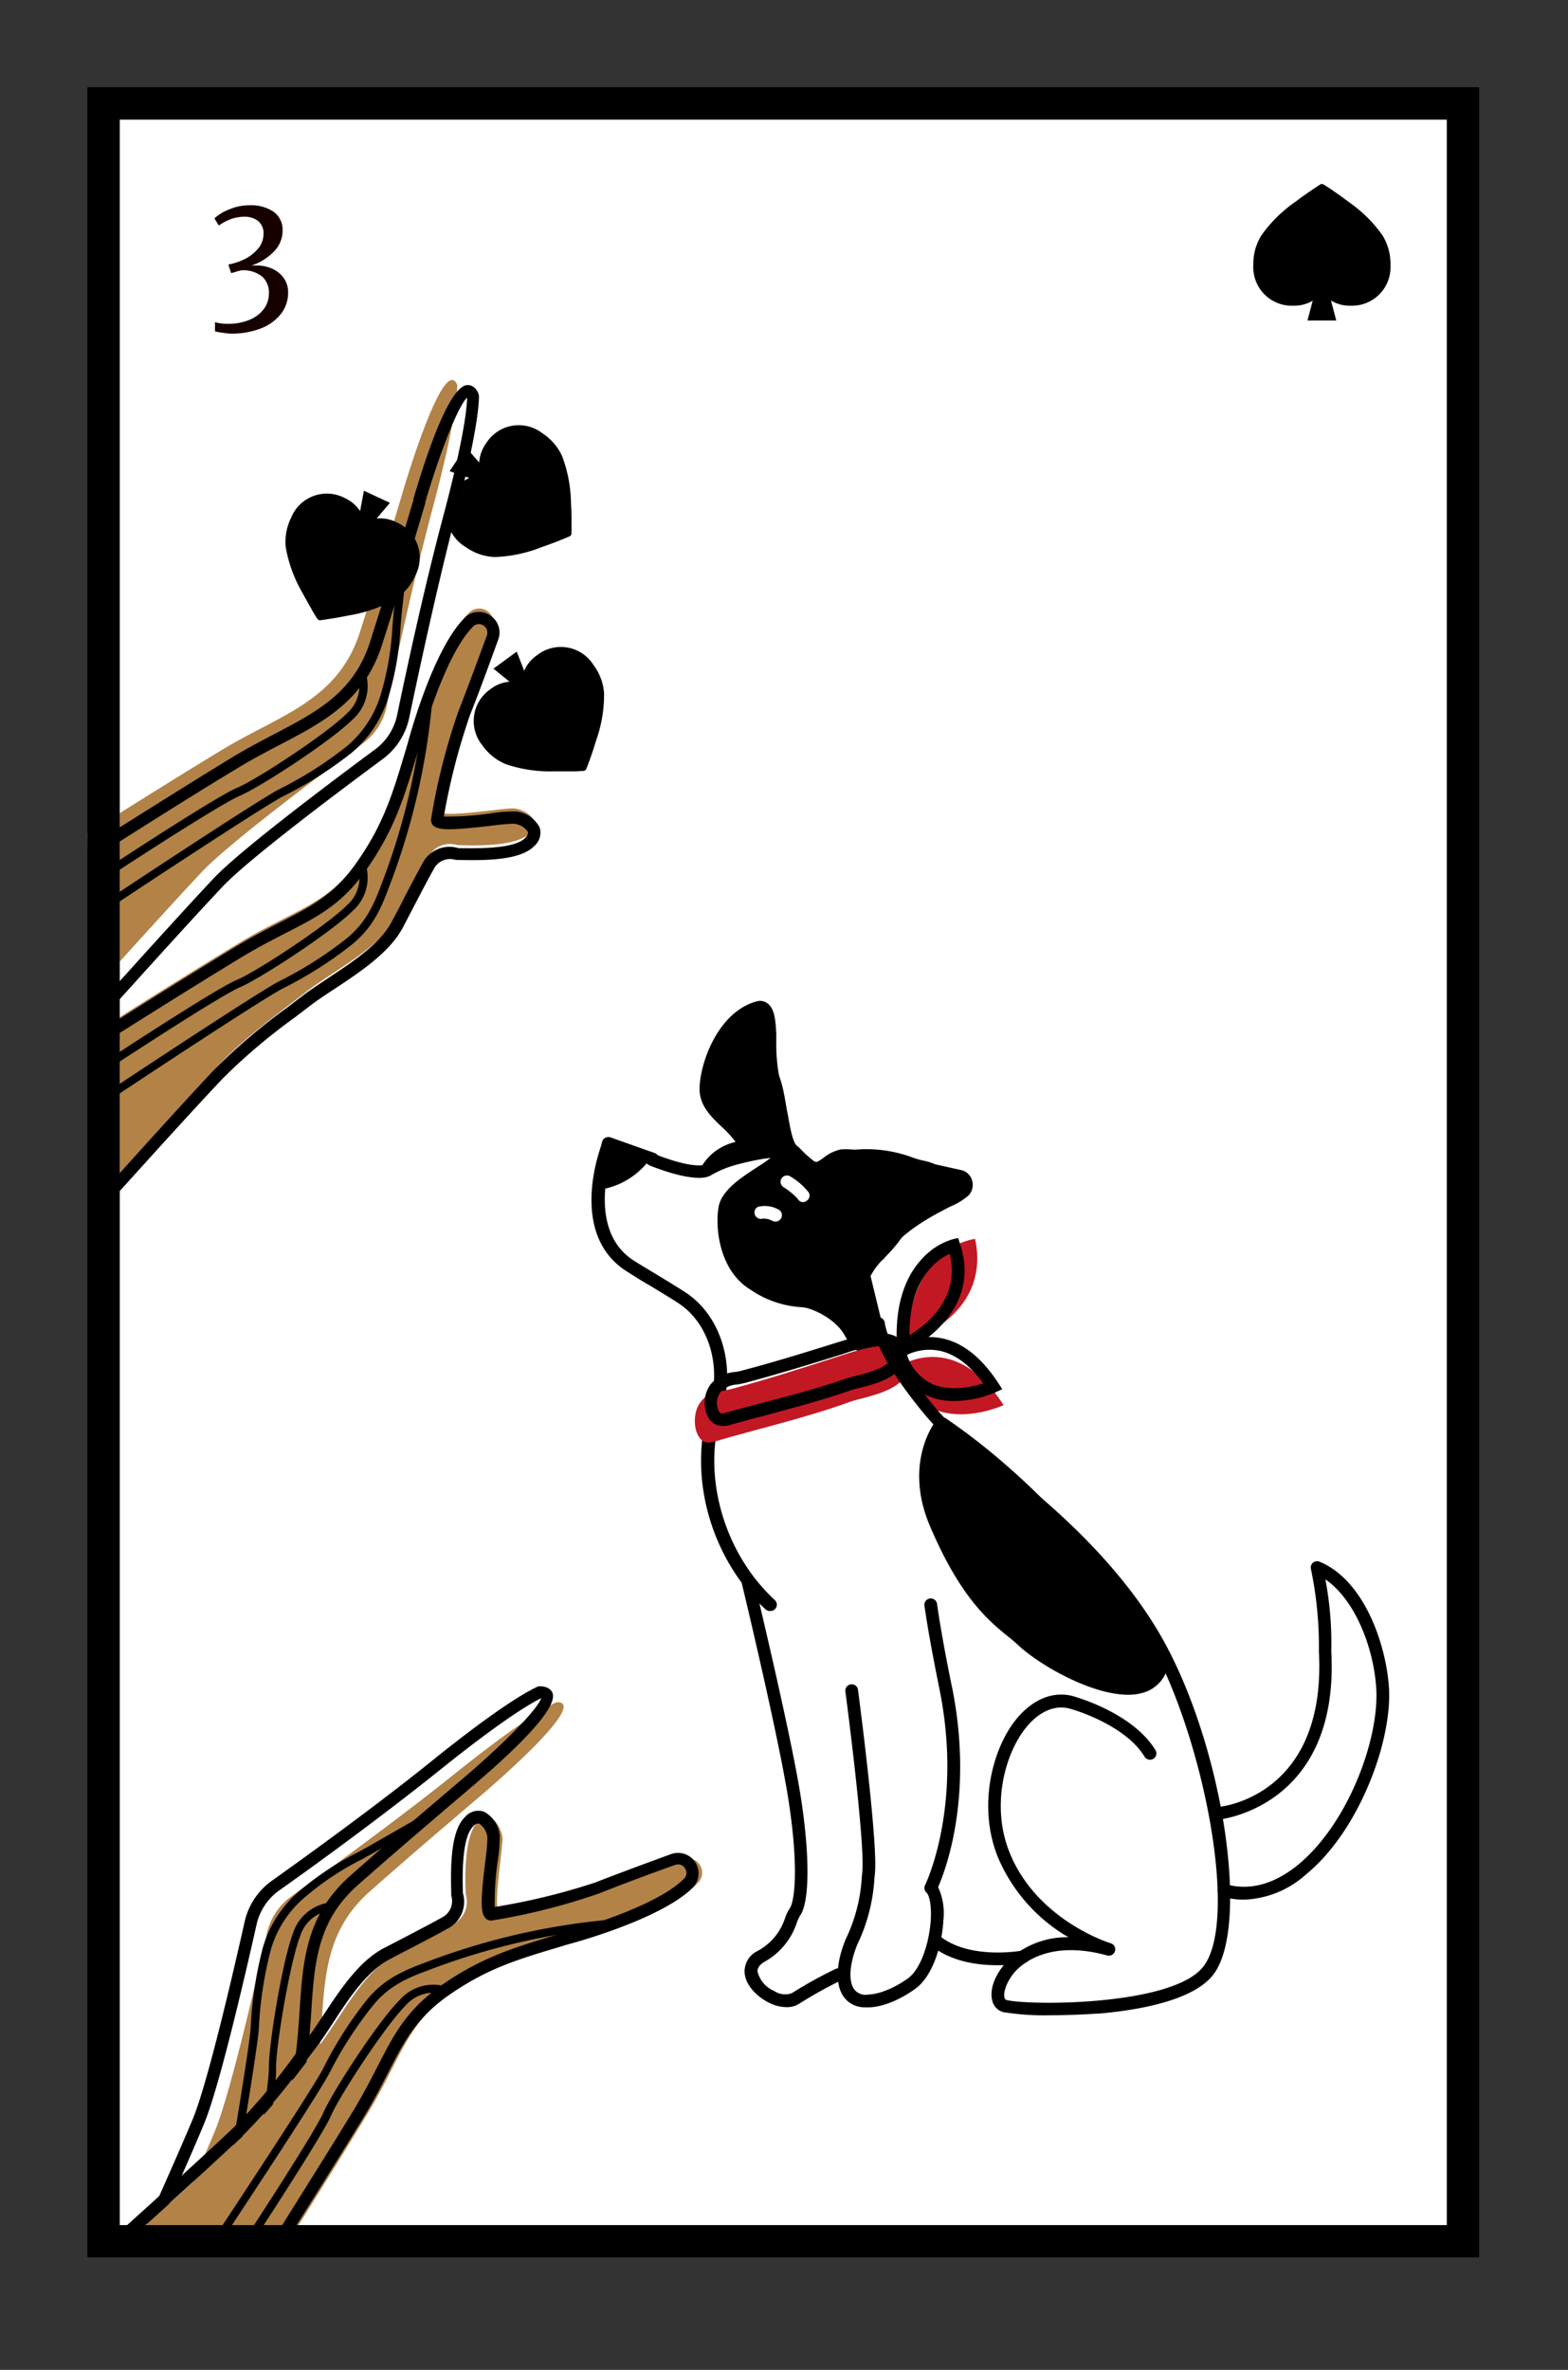 <svg id="圖層_1" data-name="圖層 1" xmlns="http://www.w3.org/2000/svg" viewBox="0 0 194.94 294.58"><rect x="0" y="0" width="194.94" height="294.58" fill="#333333" stroke="none"/><defs><style>.cls-1{fill:#fff;}.cls-2{fill:#170000;}.cls-3{fill:#c21823;}.cls-4{fill:#b28247;}</style></defs><title>新接龍</title><rect class="cls-1" x="12.88" y="12.85" width="169" height="265.73"/><path d="M183.88,280.58h-173V10.85h173Zm-169-4h165V14.85h-165Z"/><path d="M171.88,29.26a17.05,17.05,0,0,0-4.28-4.21c-.84-.64-1.62-1.18-2.12-1.52-1-.66-1-.66-1.13-.66s-.14,0-1.12.66c-.5.34-1.28.87-2.12,1.51a17.14,17.14,0,0,0-4.29,4.22,6.65,6.65,0,0,0-1,3.64A4.79,4.79,0,0,0,160.78,38a4.56,4.56,0,0,0,2.42-.62l-.65,2.46h3.58l-.66-2.49a4.45,4.45,0,0,0,2.46.65,4.79,4.79,0,0,0,4.94-5.06A6.76,6.76,0,0,0,171.88,29.26Z"/><path class="cls-2" d="M27.67,41.36a7.36,7.36,0,0,1-.94-.17V40.05a5.62,5.62,0,0,0,1.58.2,6.73,6.73,0,0,0,2.74-.51,4.12,4.12,0,0,0,1.77-1.36,3.18,3.18,0,0,0,.61-1.89,2.7,2.7,0,0,0-.83-2.11A3.8,3.8,0,0,0,30,33.6l-.62.16a3.21,3.21,0,0,1-.65.18l-.34-1.06A8,8,0,0,0,30,32.4,5.33,5.33,0,0,0,32,31a2.81,2.81,0,0,0,.76-1.85,2,2,0,0,0-.67-1.68,2.71,2.71,0,0,0-1.72-.53,4.92,4.92,0,0,0-1.74.32,6.24,6.24,0,0,0-1.43.78l-.54-.9a5.77,5.77,0,0,1,1.79-1.09A6.27,6.27,0,0,1,31,25.52a5,5,0,0,1,3,.79,2.76,2.76,0,0,1,1.13,2.42A3.66,3.66,0,0,1,34,31.32,6.82,6.82,0,0,1,31.28,33l.57,0a4.75,4.75,0,0,1,2.08.44,3.52,3.52,0,0,1,1.4,1.2,3,3,0,0,1,.49,1.69A4.27,4.27,0,0,1,34.94,39a5.81,5.81,0,0,1-2.5,1.82,10.09,10.09,0,0,1-3.75.65A7.83,7.83,0,0,1,27.67,41.36Z"/><path d="M102.74,152.27a58.19,58.19,0,0,0,1.7,8.62,1,1,0,0,0,1.62.48l1.18-2.54a10,10,0,0,1,2.1-3c1.9-1.83,5.13-5.66,2.64-8.65s-5.32-3.69-7.44-3.52c-1,.08-2.84,2-3.82,1.76-.51-.13-1.93-1.67-2.16-1.85a3.6,3.6,0,0,1-.91-1.84,2.86,2.86,0,0,1-1.14,2.6c-1.43,1.29-5.82,3.28-6.34,5.66-.47,2.15-.1,7.4,3.62,9.62a12.45,12.45,0,0,0,6.5,2.1,8.94,8.94,0,0,1,5.55,4.08,6.52,6.52,0,0,0,3.24,2.67l.81.38-2.5-10.35"/><path d="M109.89,169.66a.84.84,0,0,1-.34-.08l-.81-.38a7.34,7.34,0,0,1-3.61-3c-1.12-2.27-4.08-3.49-5-3.65a5.87,5.87,0,0,0-.67-.08,12.41,12.41,0,0,1-6.09-2.12c-4.16-2.48-4.48-8.23-4-10.47.43-2,2.86-3.56,4.81-4.83A19.45,19.45,0,0,0,96,143.78a2.17,2.17,0,0,0,.89-1.85.79.79,0,0,1,1.54-.37c.28,1.09.54,1.36.62,1.41l.47.45a10.75,10.75,0,0,0,1.44,1.27,5.15,5.15,0,0,0,1.47-.81,5.19,5.19,0,0,1,2.06-1c2.1-.17,5.22.35,8.1,3.81,2.1,2.5,1.11,6-2.7,9.72a9.09,9.09,0,0,0-1.66,2.2l2.44,10.05a.8.8,0,0,1-.27.8A.79.79,0,0,1,109.89,169.66ZM97.85,144A4.76,4.76,0,0,1,97,145a16.79,16.79,0,0,1-2,1.39c-1.62,1-3.83,2.49-4.13,3.85-.46,2.11,0,6.84,3.26,8.78a11,11,0,0,0,5.41,1.9c.3,0,.58,0,.83.1a9.63,9.63,0,0,1,6.1,4.5,5,5,0,0,0,2.19,2l-1.58-6.54-.37.8a.81.81,0,0,1-.17.24,1.76,1.76,0,0,1-1.64.45,1.86,1.86,0,0,1-1.28-1.26,59.69,59.69,0,0,1-1.73-8.75.77.77,0,0,1,.66-.89.79.79,0,0,1,.9.67,58.44,58.44,0,0,0,1.67,8.49.31.31,0,0,0,.17.21h.07l1.1-2.35a2.56,2.56,0,0,1,.11-.24.51.51,0,0,1,.09-.18,10.86,10.86,0,0,1,2.06-2.79c1.84-1.77,4.63-5.12,2.58-7.57-2.44-2.94-5-3.38-6.76-3.24a5.26,5.26,0,0,0-1.33.72c-.92.61-1.88,1.24-2.76,1a6.3,6.3,0,0,1-2.12-1.67l-.33-.32A2.09,2.09,0,0,1,97.85,144Z"/><path d="M95.71,200.25a.82.82,0,0,1-.54-.21c-6.82-6.31-9.72-16.64-7-25.12,1.59-5,0-10.44-3.84-12.94-1.06-.69-2.21-1.38-3.43-2.12-1-.57-1.93-1.16-2.94-1.8-7.52-4.73-3.23-15.73-3-16.2a.78.78,0,0,1,1-.45l5.43,1.91a.78.78,0,0,1,.48,1,.79.79,0,0,1-1,.49l-4.69-1.65c-.77,2.4-2.74,10.16,2.67,13.57,1,.63,2,1.21,2.92,1.78,1.23.74,2.39,1.45,3.47,2.15,4.39,2.88,6.28,9.07,4.49,14.73-2.51,7.92.2,17.58,6.59,23.49a.79.79,0,0,1,.05,1.12A.83.83,0,0,1,95.71,200.25Z"/><path d="M105.39,161.89a2,2,0,0,1-.42,0,1.86,1.86,0,0,1-1.28-1.27,60.57,60.57,0,0,1-1.73-8.74.79.79,0,1,1,1.56-.22,58.44,58.44,0,0,0,1.67,8.49.31.31,0,0,0,.17.21h.09l2-3.73a.71.71,0,0,1,.19-.23c.07-.06,6.63-5.74,3.77-9.17-1.73-2.07-3.8-1.66-5.8-1.27a14,14,0,0,1-1.54.25,10,10,0,0,1-3.26-.25c-.5-.12-1.15-.7-2.33-1.87l-.38-.36c-.88-.68-1.23-2.27-1.56-4.11-.05-.26-.09-.49-.13-.68-.07-.36-.14-.79-.22-1.25-.25-1.48-.62-3.7-1.39-4.28-1.67-1.24-4.19-2.58-4.92-2.52v.09c.07.43,1,3.42,1.19,3.79a9,9,0,0,1,1.41,4.21,11.62,11.62,0,0,0,.78,3.08,1,1,0,0,1-.08,1,1,1,0,0,1-.81.44,4.62,4.62,0,0,0-3.71,2.23,1.5,1.5,0,0,1-.92.61c-.8.16-2.77.18-6.95-1.46a.8.8,0,0,1-.44-1,.79.79,0,0,1,1-.44c4.06,1.59,5.67,1.46,6.06,1.38a6.29,6.29,0,0,1,4.1-2.79,15.65,15.65,0,0,1-.61-2.76,7.63,7.63,0,0,0-1.17-3.59A27.45,27.45,0,0,1,88.28,131a1.51,1.51,0,0,1,.75-1.56c1.73-.94,5.87,2,6.69,2.63,1.27.95,1.67,3.35,2,5.28.08.44.15.85.22,1.19s.08.45.13.72c.15.83.5,2.77,1,3.15a6.18,6.18,0,0,1,.52.48,13.52,13.52,0,0,0,1.66,1.48,8.32,8.32,0,0,0,2.69.19c.39,0,.86-.13,1.36-.22,2.11-.42,5-1,7.32,1.8,3.64,4.36-2.84,10.39-3.84,11.27l-2,3.75a.62.62,0,0,1-.15.2A1.76,1.76,0,0,1,105.39,161.89Z"/><path class="cls-1" d="M99.86,149.43a.79.79,0,0,1-.7-.43,8.66,8.66,0,0,0-1.77-1.45.78.78,0,0,1-.21-1.09.79.79,0,0,1,1.09-.22,8.35,8.35,0,0,1,2.29,2,.79.79,0,0,1-.34,1.06A.8.8,0,0,1,99.86,149.43Z"/><path d="M80.07,143.72l-4.45-1.56-1.16,4.92A8.76,8.76,0,0,0,80.07,143.72Z"/><path d="M74.46,147.87a.79.79,0,0,1-.77-.92s0-.11,1.16-5a.75.75,0,0,1,.39-.51.8.8,0,0,1,.64-.06L80.33,143a.78.78,0,0,1,.38,1.21,9.49,9.49,0,0,1-6.16,3.67Zm1.72-4.68c-.18.78-.45,1.95-.66,2.83a8.18,8.18,0,0,0,3.2-1.94Z"/><path d="M98,142.24s.79.49-3.14.95a35.05,35.05,0,0,0-3.57.77,14.19,14.19,0,0,0-3.39,1.44,5.46,5.46,0,0,1,4.5-2.77.21.21,0,0,0,.16-.31c-1.15-2.61-4.75-4-4.8-6.92s2.16-9,6.49-10.17c1.41-.38,1.44,2.32,1.47,3.32a27.46,27.46,0,0,0,.45,5.59c.62,2.68.67,5.63,1.83,8.1"/><path d="M87.9,146.19a.77.77,0,0,1-.56-.24.79.79,0,0,1-.09-1,6.53,6.53,0,0,1,4.2-3,12.91,12.91,0,0,0-1.72-1.88c-1.34-1.28-2.72-2.6-2.76-4.65,0-3.21,2.27-9.62,7.07-10.94a1.53,1.53,0,0,1,1.38.24c.93.68,1,2.28,1.09,3.73l0,1a21.93,21.93,0,0,0,.4,4.56c.22.94.37,1.91.52,2.85a19.22,19.22,0,0,0,1.21,5,.88.88,0,0,1,.17.75c-.14.66-.78,1.07-3.88,1.43a33.62,33.62,0,0,0-3.46.76,13,13,0,0,0-3.17,1.34A.79.79,0,0,1,87.9,146.19Zm9.69-3.28h0ZM94.48,126c-3.92,1.1-6,6.79-5.93,9.42,0,1.39,1.06,2.38,2.27,3.53A10.27,10.27,0,0,1,93.29,142a1.07,1.07,0,0,1,.06.66c.53-.12,1-.21,1.42-.26a17.07,17.07,0,0,0,2.28-.38,22.31,22.31,0,0,1-1.16-5c-.14-.91-.29-1.85-.49-2.73a24,24,0,0,1-.45-4.88l0-.87C94.87,126.46,94.6,126.06,94.48,126Z"/><path class="cls-1" d="M96.41,151.85a.85.85,0,0,1-.35-.08,2.4,2.4,0,0,0-1.2-.3.81.81,0,0,1-1-.46.76.76,0,0,1,.39-1,3.46,3.46,0,0,1,2.52.33.79.79,0,0,1-.35,1.5Z"/><path d="M104.54,143.69c2.43,0,5.37-.48,8.52.81,1.17.48,2.18.5,2.91.9l3.52.78a1.15,1.15,0,0,1,.37,1.8c-.88,1-7.76,3.18-10.64,8Z"/><path d="M109.22,156.76h-.06a.76.76,0,0,1-.67-.5L103.81,144a.79.79,0,0,1,.08-.73.8.8,0,0,1,.65-.34c.49,0,1,0,1.53,0a16.43,16.43,0,0,1,7.28.91,9.77,9.77,0,0,0,1.46.43,6.71,6.71,0,0,1,1.44.45l3.41.76.13.05a1.84,1.84,0,0,1,1.09,1.3,1.93,1.93,0,0,1-.43,1.73,8.08,8.08,0,0,1-2.29,1.41c-2.37,1.22-6.34,3.26-8.26,6.47A.79.79,0,0,1,109.22,156.76Zm-3.54-12.3,3.75,9.84c2.28-2.86,5.8-4.66,8-5.8a12.09,12.09,0,0,0,1.82-1,.39.39,0,0,0,.09-.34.3.3,0,0,0-.13-.19l-3.42-.76a.9.9,0,0,1-.21-.08,5.12,5.12,0,0,0-1.14-.36,10.31,10.31,0,0,1-1.69-.5,15.1,15.1,0,0,0-6.63-.79Z"/><path class="cls-3" d="M111.77,169.86s6.85-4.77,13,4.8C124.8,174.66,114.67,179.3,111.77,169.86Z"/><path class="cls-3" d="M121.23,154s-7.9.71-8.5,12.8C112.73,166.82,123.28,163.77,121.23,154Z"/><path d="M111.59,168.46l-.07-1.14c-.36-5.84,1.49-9.13,3.11-10.85a8.4,8.4,0,0,1,3.78-2.42l.7-.17.23.69c3,8.92-6.61,13.38-6.71,13.42Zm6.48-12.61c-1.55.71-5.06,3.09-5,10.12C115.15,164.7,119.44,161.36,118.07,155.85Z"/><path class="cls-3" d="M112.88,170c.53-4.69-6.74-2-8.31-1.5-4.54,1.47-9.06,2.92-13.65,4.16-1.42.38-2.88.21-3.92,1.75-1.24,1.81-.57,5.47,1.6,4.84,5.73-1.68,11.59-3,17.25-5.06C107.61,173.6,112.55,172.94,112.88,170Z"/><path d="M89.85,177.24a2,2,0,0,1-1.72-.92,3.88,3.88,0,0,1,.19-4.21,4.35,4.35,0,0,1,3.06-1.57,6.25,6.25,0,0,0,.84-.17c4.09-1.07,8.11-2.33,12-3.54l.27-.08c2.6-.83,5.77-1.62,7.28-.35a2.41,2.41,0,0,1,.75,2.33c-.34,2.44-3.6,3.27-5.76,3.81-.39.1-.74.19-1,.28-3.34,1.17-6.81,2.08-10.16,3-1.7.45-3.39.89-5.08,1.37A2.5,2.5,0,0,1,89.85,177.24Zm19.66-9.94a15.89,15.89,0,0,0-4.54.95l-.28.09c-3.9,1.22-8,2.47-12.07,3.56-.32.08-.65.14-1,.2a2.84,2.84,0,0,0-2.08,1,2.28,2.28,0,0,0-.15,2.35.5.5,0,0,0,.65.21c1.7-.48,3.4-.93,5.11-1.38,3.32-.87,6.76-1.77,10.06-2.93.31-.1.69-.2,1.13-.31,1.64-.41,4.38-1.11,4.57-2.5h0c.1-.66-.12-.85-.2-.91A1.91,1.91,0,0,0,109.51,167.3Z"/><path d="M118.67,174.15a8.28,8.28,0,0,1-3.43-.69,7.82,7.82,0,0,1-4.19-5.18l-.17-.55.47-.33a7.88,7.88,0,0,1,5.68-1.06c2.65.52,5,2.4,7.08,5.57l.5.77-.83.38A13.66,13.66,0,0,1,118.67,174.15Zm-5.91-5.74a6.07,6.07,0,0,0,3.12,3.61c2.26,1,5,.38,6.35-.07-1.66-2.29-3.5-3.66-5.48-4.06A6.49,6.49,0,0,0,112.76,168.41Z"/><path d="M97.74,249.49a4.92,4.92,0,0,1-2.25-.61c-1.42-.73-2.87-2.18-2.92-3.77a2.82,2.82,0,0,1,1.57-2.58,7.1,7.1,0,0,0,3.44-4.05,5.48,5.48,0,0,1,.63-1.31c.42-.58,1.22-4.09-.14-13.16-1.22-8-5.87-27.32-5.92-27.51a.79.79,0,0,1,1.53-.37c0,.19,4.72,19.53,5.94,27.64,1.09,7.22,1,12.71-.14,14.33a4.42,4.42,0,0,0-.43.94A8.69,8.69,0,0,1,95,243.88c-.84.51-.82,1-.82,1.18a3.52,3.52,0,0,0,2.07,2.42,2.43,2.43,0,0,0,2.2.27,54,54,0,0,1,5.41-3,.78.78,0,0,1,1.05.36.8.8,0,0,1-.36,1.06,53.5,53.5,0,0,0-5.23,2.92A2.8,2.8,0,0,1,97.74,249.49Z"/><path d="M107.56,249.51a3.17,3.17,0,0,1-2.65-1.28c-1.1-1.51-1-4.19.23-7.18a20.37,20.37,0,0,0,2-7.7l.06-.63c.39-3.58-2.07-22.28-2.1-22.47a.79.79,0,0,1,.68-.88.78.78,0,0,1,.89.67c.1.78,2.51,19.09,2.1,22.85l-.06.62a21.9,21.9,0,0,1-2.1,8.14c-1,2.4-1.16,4.62-.4,5.64a1.78,1.78,0,0,0,1.75.63c.11,0,2.1,0,4.91-2,1.67-1.2,2.7-4.61,2.85-7.37.1-1.84-.21-3-.53-3.29a.79.79,0,0,1-.18-.94c.05-.09,4.67-9.62,1.86-24,0-.05-1.3-6.21-1.94-10.73a.79.79,0,0,1,1.57-.22c.62,4.47,1.9,10.57,1.92,10.63,2.6,13.32-.85,22.44-1.79,24.57a7.73,7.73,0,0,1,.66,4.08c-.17,3.13-1.32,7-3.5,8.56-3.28,2.36-5.69,2.31-5.79,2.3A3,3,0,0,1,107.56,249.51Z"/><path d="M130.57,250.5a31.93,31.93,0,0,1-5.83-.39,1.91,1.91,0,0,1-1.37-1.4c-.4-1.43.38-3.44,1.94-5a10.69,10.69,0,0,1,7.52-2.91,20.92,20.92,0,0,1-8.76-9.93c-2.6-6.42-.66-13.77,2.48-17.42,2-2.28,4.36-3.22,6.74-2.65.32.09,7.5,2.06,10.36,6.74a.78.78,0,0,1-.26,1.08.79.79,0,0,1-1.09-.26c-2.53-4.14-9.33-6-9.4-6-2.37-.57-4.25,1.1-5.15,2.15-2.84,3.3-4.59,10-2.22,15.8,3.43,8.44,12.47,11.22,12.56,11.24a.79.79,0,0,1-.43,1.52c-6.69-1.85-10.09.63-11.24,1.78s-1.74,2.74-1.53,3.47c.06.24.18.27.23.28,2.78.7,20.31.76,24.36-4,4.79-5.63-.07-29.65-6.85-41.07-5.81-9.77-15.59-17.63-20.9-21.45a37,37,0,0,1-7.11-6.67c-3.71-4.56-5.78-8.17-6.18-10.73a.79.79,0,1,1,1.56-.24c.35,2.24,2.37,5.69,5.84,10a35.1,35.1,0,0,0,6.81,6.39c5.41,3.89,15.38,11.91,21.33,21.93,8,13.41,11.66,37.06,6.7,42.89-2.55,3-8.87,4.16-13.72,4.61C134.69,250.41,132.49,250.5,130.57,250.5Z"/><path d="M154.63,236.13a10,10,0,0,1-2.65-.36.79.79,0,0,1-.55-1,.79.79,0,0,1,1-.55c2.95.81,5.93,0,8.86-2.35,6.27-5.09,10.2-15.66,9.81-22-.31-5-2.6-11-6.32-13.55a43.13,43.13,0,0,1,.73,8.94c1.05,19.4-13.89,20.91-14,20.92a.8.8,0,0,1-.85-.72.78.78,0,0,1,.71-.85c.56,0,13.57-1.43,12.6-19.35a47.09,47.09,0,0,0-1-10.28.8.8,0,0,1,.28-.75.82.82,0,0,1,.8-.11c5.76,2.4,8.32,10.68,8.63,15.65.42,6.69-3.74,17.9-10.39,23.29A12.13,12.13,0,0,1,154.63,236.13Z"/><path d="M124,244.28c-2.4,0-5.63-.42-8.06-2.31a.78.78,0,0,1,1-1.24c3.74,2.89,10,1.75,10.1,1.74a.78.78,0,0,1,.92.62.79.79,0,0,1-.62.93A20.34,20.34,0,0,1,124,244.28Z"/><path d="M117.11,177s-3.91,4.79-.71,12.34c4.49,10.56,8.43,12.31,10.73,14.48,3.6,3.42,16.19,10,17.33,2.56C144.46,206.39,134.13,188.6,117.11,177Z"/><path d="M140.26,210.66c-4.66,0-11.16-3.78-13.72-6.21-.38-.35-.8-.7-1.3-1.1-2.32-1.9-5.84-4.76-9.63-13.67-3.36-7.93.67-13,.84-13.21a.85.85,0,0,1,1.14-.17c17,11.57,27.51,29.48,27.61,29.66a.85.85,0,0,1,.11.56,4.44,4.44,0,0,1-3,3.83A6.56,6.56,0,0,1,140.26,210.66ZM117.34,178.2c-.86,1.48-2.47,5.34-.15,10.81,3.62,8.52,6.81,11.12,9.13,13,.5.41,1,.79,1.4,1.19,2.81,2.67,10.5,6.74,14.06,5.52a2.66,2.66,0,0,0,1.78-2.17C142.22,204.33,132.46,188.78,117.34,178.2Z"/><path class="cls-4" d="M11.19,123.63s9.69-10.79,14-15.35c3.35-3.52,14.85-12.12,19.91-15.86a7.77,7.77,0,0,0,3-4.71c1-5,3.29-15.52,5.69-24.54,3.29-12.33,3.05-15.33,3.05-15.33-1.67-4-6.67,13-6.67,13-1.77,5.91-3.53,11.82-5.41,17.7C42,87.18,34.73,88.87,27.51,93.26c-5.58,3.39-11.12,6.86-16.63,10.35Z"/><path d="M14.26,108.51l-.55-.84c.53-.35,13.05-8.58,15.69-9.71,2.44-1,11.17-6.73,13.73-9.28A4.61,4.61,0,0,0,44.52,84l.94-.37a5.57,5.57,0,0,1-1.62,5.8c-2.68,2.68-11.49,8.41-14.05,9.5S14.39,108.42,14.26,108.51Z"/><path d="M14.76,112.13l-.55-.83c.72-.48,17.86-11.84,20.54-13.22a47.36,47.36,0,0,0,8.33-5.29,13.38,13.38,0,0,0,4.31-6.64,35.91,35.91,0,0,0,1.4-8.35c.08-.86.15-1.71.24-2.54q.36-3.24.69-6.48l1,.11q-.33,3.24-.68,6.48c-.1.82-.17,1.67-.24,2.52a36.35,36.35,0,0,1-1.46,8.58,14.51,14.51,0,0,1-4.62,7.1,48.34,48.34,0,0,1-8.5,5.4C32.58,100.32,14.94,112,14.76,112.13Z"/><path d="M13.75,125.46l-1.11-1c.09-.11,9.74-10.85,14-15.36,3.41-3.58,15.13-12.35,20-15.95a7.13,7.13,0,0,0,2.73-4.26c1.11-5.35,3.32-15.65,5.7-24.58,2.74-10.26,3-14,3-14.88-1.17,1.06-3.55,7.35-5.2,13l0,.15c-1.72,5.77-3.5,11.73-5.37,17.56-2.23,7-7.35,9.64-12.77,12.47-1.58.83-3.22,1.68-4.84,2.66-5,3-10.24,6.31-16.62,10.35l-.8-1.27c6.39-4,11.68-7.34,16.65-10.36,1.66-1,3.32-1.87,4.92-2.71,5.36-2.8,10-5.21,12-11.6,1.86-5.82,3.64-11.77,5.36-17.53l0-.15c1.88-6.39,4.57-14,6.69-14.14.35,0,1,.09,1.39,1.07l.06.22c0,.13.22,3.27-3.07,15.59C54.19,73.59,52,83.86,50.88,89.19a8.59,8.59,0,0,1-3.31,5.17c-4.85,3.58-16.49,12.28-19.82,15.77C23.48,114.63,13.85,125.36,13.75,125.46Z"/><path class="cls-4" d="M20.43,279.24s3.83-8.47,6.26-14.27c1.87-4.48,5.1-18.48,6.48-24.62a7.82,7.82,0,0,1,3.09-4.66c4.16-3,12.87-9.27,20.15-15.11,10-8,12.81-9,12.81-9C73.55,211.52,60,223,60,223c-4.69,4-9.39,8-14,12.09-6.79,6-5.39,13.39-6.5,21.76-.85,6.48-1.79,12.94-2.76,19.4Z"/><path d="M31.89,275.25l-1-.17c0-.15,2.57-15.31,2.54-18.09s1.65-13.15,3-16.69a5.55,5.55,0,0,1,4.65-3.82l0,1a4.56,4.56,0,0,0-3.76,3.18c-1.31,3.38-3,13.66-3,16.32C34.47,259.84,32,274.62,31.89,275.25Z"/><path d="M28.37,276.26l-1-.17c0-.21,3.62-21.07,3.79-24a48.46,48.46,0,0,1,1.52-10,14.55,14.55,0,0,1,4.62-7.1,37,37,0,0,1,7.27-4.79c.75-.41,1.49-.82,2.21-1.24l5.66-3.24.49.87q-2.84,1.6-5.65,3.24c-.72.42-1.47.83-2.22,1.25A35.08,35.08,0,0,0,38,235.75a13.31,13.31,0,0,0-4.33,6.61,47.41,47.41,0,0,0-1.49,9.76C32,255.13,28.51,275.4,28.37,276.26Z"/><path d="M18.8,278.89l-1.36-.62c0-.09,4.14-9.15,6.53-14.88,1.85-4.45,5.12-18.61,6.44-24.5a8.55,8.55,0,0,1,3.39-5.11c4.43-3.16,13-9.33,20.12-15.08,9.94-8,12.9-9,13-9.09l.23,0c1,0,1.42.51,1.54.83.75,2-5.16,7.54-10.24,11.83l-.3.26c-4.52,3.85-9.19,7.83-13.7,11.82-5,4.45-5.36,9.66-5.75,15.7-.12,1.8-.25,3.67-.5,5.6-.75,5.73-1.63,11.9-2.76,19.41L34,274.8c1.13-7.51,2-13.67,2.76-19.39.25-1.88.37-3.72.49-5.5.4-6.1.78-11.86,6.26-16.72,4.52-4,9.19-8,13.71-11.84l.31-.26c4.47-3.78,9.26-8.48,9.75-10-.77.36-4.1,2.11-12.4,8.77-7.19,5.77-15.73,12-20.18,15.13a7.11,7.11,0,0,0-2.8,4.22c-1.33,5.92-4.62,20.19-6.52,24.75C23,269.71,18.84,278.8,18.8,278.89Z"/><path class="cls-4" d="M13.19,147.71s9.69-10.78,14-15.34c3.2-3.36,7.11-6.15,10.77-9s9.28-5.49,11.41-9.51c1.3-2.45,2.54-4.93,3.89-7.36a3.06,3.06,0,0,1,3.6-1.45c2.09.06,7.3.24,9-1.49,1.53-1.57-.37-2.85-1.89-3.07-1-.15-9.72,1.41-9.6.23a78.88,78.88,0,0,1,3.33-13.17c1.5-3.83,3.51-9.38,3.51-9.38a1.79,1.79,0,0,0-2.9-2C54.41,80.1,51.4,91.59,51.4,91.59c-1.77,5.91-2.88,9.87-6.41,14.93-4.16,6-8.26,6.44-15.48,10.82q-8.37,5.1-16.63,10.36Z"/><path d="M14.26,132.36l-.55-.84c.53-.35,13.05-8.57,15.69-9.7,2.44-1,11.17-6.74,13.73-9.29a4.61,4.61,0,0,0,1.39-4.73l.94-.36a5.55,5.55,0,0,1-1.62,5.79c-2.68,2.68-11.49,8.41-14.05,9.51S14.39,132.28,14.26,132.36Z"/><path d="M14.76,136l-.55-.83c.72-.48,17.86-11.84,20.54-13.22a47.36,47.36,0,0,0,8.33-5.29c2.2-1.78,3.28-3.86,4.31-6.65a84.9,84.9,0,0,0,5.3-22.37l.09-.91,1,.11-.1.91a85.16,85.16,0,0,1-5.35,22.6c-1.09,3-2.24,5.17-4.62,7.09a49.1,49.1,0,0,1-8.5,5.4C32.58,124.17,14.94,135.87,14.76,136Z"/><path d="M13.75,149.31l-1.11-1c.09-.11,9.74-10.85,14-15.36a74.92,74.92,0,0,1,9-7.66l1.82-1.39c1-.78,2.17-1.54,3.4-2.36,3-2,6.36-4.19,7.81-6.91.49-.92,1-1.84,1.44-2.76.79-1.52,1.61-3.09,2.45-4.62A3.76,3.76,0,0,1,57,105.43h0c1.88,0,6.87.19,8.29-1.27.29-.3.4-.56.33-.77a2.33,2.33,0,0,0-1.78-1,26,26,0,0,0-2.68.24c-4.78.55-6.6.63-7.28,0a1,1,0,0,1-.29-.79A79.12,79.12,0,0,1,57,88.4c1.48-3.78,3.49-9.31,3.51-9.36a1.05,1.05,0,0,0-.41-1.29,1,1,0,0,0-1.27.12c-3.71,3.67-6.69,14.89-6.72,15l-.19.66c-1.66,5.53-2.85,9.54-6.33,14.51-3,4.33-6.12,5.92-10.05,7.93-1.65.85-3.52,1.81-5.65,3.1-4.92,3-10.21,6.29-16.62,10.35l-.8-1.26c6.42-4.07,11.71-7.37,16.65-10.37,2.17-1.32,4.06-2.29,5.74-3.15,3.88-2,6.69-3.43,9.5-7.46,3.34-4.77,4.45-8.48,6.12-14.08l.19-.64c.12-.45,3.1-11.7,7.11-15.67a2.46,2.46,0,0,1,3.14-.3,2.51,2.51,0,0,1,1,3.07s-2,5.58-3.51,9.38a80.39,80.39,0,0,0-3.23,12.56,37.61,37.61,0,0,0,5.85-.4,17.91,17.91,0,0,1,3.06-.24,3.73,3.73,0,0,1,3,2,2.18,2.18,0,0,1-.68,2.31c-1.65,1.7-5.67,1.82-9.4,1.72l-.35,0A2.27,2.27,0,0,0,53.94,108c-.84,1.51-1.65,3.07-2.44,4.58l-1.45,2.78c-1.62,3-5.17,5.39-8.3,7.46-1.21.79-2.35,1.54-3.32,2.29l-1.82,1.39A73.39,73.39,0,0,0,27.75,134C23.48,138.48,13.85,149.21,13.75,149.31Z"/><path class="cls-4" d="M15.24,279.16s10.79-9.68,15.34-14c3.36-3.19,6.15-7.1,9-10.76s5.5-9.28,9.51-11.41c2.45-1.31,4.93-2.54,7.36-3.89a3.07,3.07,0,0,0,1.45-3.61c-.06-2.08-.24-7.29,1.49-9,1.57-1.54,2.85.37,3.07,1.88.15,1-1.41,9.73-.23,9.61a80.1,80.1,0,0,0,13.17-3.34c3.83-1.5,9.38-3.51,9.38-3.51a1.8,1.8,0,0,1,2,2.91C82.85,238,71.36,241,71.36,241c-5.9,1.77-9.87,2.87-14.93,6.41-6,4.16-6.44,8.25-10.82,15.47q-5.1,8.37-10.36,16.64Z"/><path d="M31.43,278.65l-.84-.55c.09-.13,8.53-13,9.63-15.53s6.82-11.37,9.5-14a5.55,5.55,0,0,1,5.8-1.62l-.37.93.18-.46-.17.46a4.59,4.59,0,0,0-4.73,1.4c-2.56,2.56-8.25,11.29-9.29,13.73C40,265.59,31.78,278.12,31.43,278.65Z"/><path d="M27.8,278.15,27,277.6c.12-.18,11.81-17.82,13.16-20.45a48.34,48.34,0,0,1,5.4-8.5c1.92-2.38,4.14-3.54,7.09-4.62a85.75,85.75,0,0,1,22.6-5.36l.91-.09.11,1-.92.1A84.69,84.69,0,0,0,53,245c-2.79,1-4.87,2.11-6.65,4.31A48.11,48.11,0,0,0,41,257.6C39.64,260.28,28.28,277.42,27.8,278.15Z"/><path d="M34.79,279.88l-1.27-.8c4-6.4,7.34-11.69,10.35-16.63,1.29-2.12,2.25-4,3.1-5.65,2-3.92,3.6-7,7.94-10.05,5-3.47,9-4.67,14.51-6.32l.63-.19c.14,0,11.36-3,15-6.73a1,1,0,0,0,.12-1.26,1,1,0,0,0-1.27-.42c-.07,0-5.6,2-9.38,3.51a78.17,78.17,0,0,1-13.37,3.38.93.93,0,0,1-.79-.29c-.67-.67-.59-2.49,0-7.28a25.92,25.92,0,0,0,.24-2.67,2.37,2.37,0,0,0-1-1.79c-.22-.06-.48,0-.78.34-1.46,1.42-1.32,6.4-1.27,8.28v0a3.76,3.76,0,0,1-1.82,4.38c-1.53.85-3.11,1.67-4.63,2.46-.92.48-1.84.95-2.75,1.44-2.72,1.44-5,4.82-6.91,7.8-.81,1.23-1.58,2.4-2.36,3.41l-1.39,1.82a75.71,75.71,0,0,1-7.66,9c-4.51,4.29-15.25,13.93-15.36,14l-1-1.12c.11-.09,10.83-9.72,15.33-14a74.13,74.13,0,0,0,7.5-8.85l1.39-1.83c.75-1,1.5-2.1,2.3-3.31,2.06-3.13,4.4-6.68,7.45-8.31l2.77-1.44c1.51-.79,3.08-1.6,4.59-2.44a2.29,2.29,0,0,0,1.1-2.71l0-.36c-.1-3.72,0-7.74,1.72-9.4a2.17,2.17,0,0,1,2.31-.67,3.69,3.69,0,0,1,2,3,17.87,17.87,0,0,1-.24,3,37.68,37.68,0,0,0-.39,5.86A81.15,81.15,0,0,0,74,234c3.8-1.49,9.35-3.5,9.4-3.52a2.55,2.55,0,0,1,2.75,4.14c-4,4-15.22,7-15.7,7.11l-.6.19c-5.61,1.67-9.31,2.78-14.09,6.11-4,2.82-5.47,5.63-7.46,9.51-.86,1.67-1.83,3.57-3.15,5.74C42.14,268.18,38.85,273.47,34.79,279.88Z"/><path d="M62.92,95a17.19,17.19,0,0,0,5.94.88c1,0,2,0,2.61,0,1.17-.05,1.2-.06,1.29-.13s.12-.09.52-1.2c.21-.56.52-1.46.82-2.47a17,17,0,0,0,1-5.93,6.66,6.66,0,0,0-1.34-3.53,4.79,4.79,0,0,0-7-1.17,4.44,4.44,0,0,0-1.59,1.93L64.24,81l-2.89,2.11,2,1.63a4.42,4.42,0,0,0-2.37.92,4.8,4.8,0,0,0-1,7A6.67,6.67,0,0,0,62.92,95Z"/><path d="M35.53,68.06a17.19,17.19,0,0,0,2.07,5.63c.49.94,1,1.76,1.27,2.29.6,1,.62,1,.73,1.07s.13.07,1.3-.11c.6-.09,1.53-.25,2.56-.46a17.09,17.09,0,0,0,5.68-2,6.66,6.66,0,0,0,2.46-2.87,4.79,4.79,0,0,0-2.31-6.69,4.47,4.47,0,0,0-2.46-.47l1.65-1.95L45.24,61l-.47,2.53a4.58,4.58,0,0,0-1.94-1.64,4.79,4.79,0,0,0-6.64,2.47A6.71,6.71,0,0,0,35.53,68.06Z"/><path d="M61.48,69.24A17.17,17.17,0,0,0,67.36,68c1-.34,1.88-.68,2.44-.91,1.09-.44,1.11-.46,1.18-.56s.08-.13.08-1.3c0-.61,0-1.55-.07-2.61a17.37,17.37,0,0,0-1.1-5.91,6.72,6.72,0,0,0-2.47-2.86,4.79,4.79,0,0,0-7,1.28,4.49,4.49,0,0,0-.84,2.36l-1.68-1.92-2,3,2.44.84a4.52,4.52,0,0,0-1.92,1.68A4.8,4.8,0,0,0,57.9,68,6.68,6.68,0,0,0,61.48,69.24Z"/><path d="M183.88,280.58h-173V10.85h173Zm-169-4h165V14.85h-165Z"/></svg>